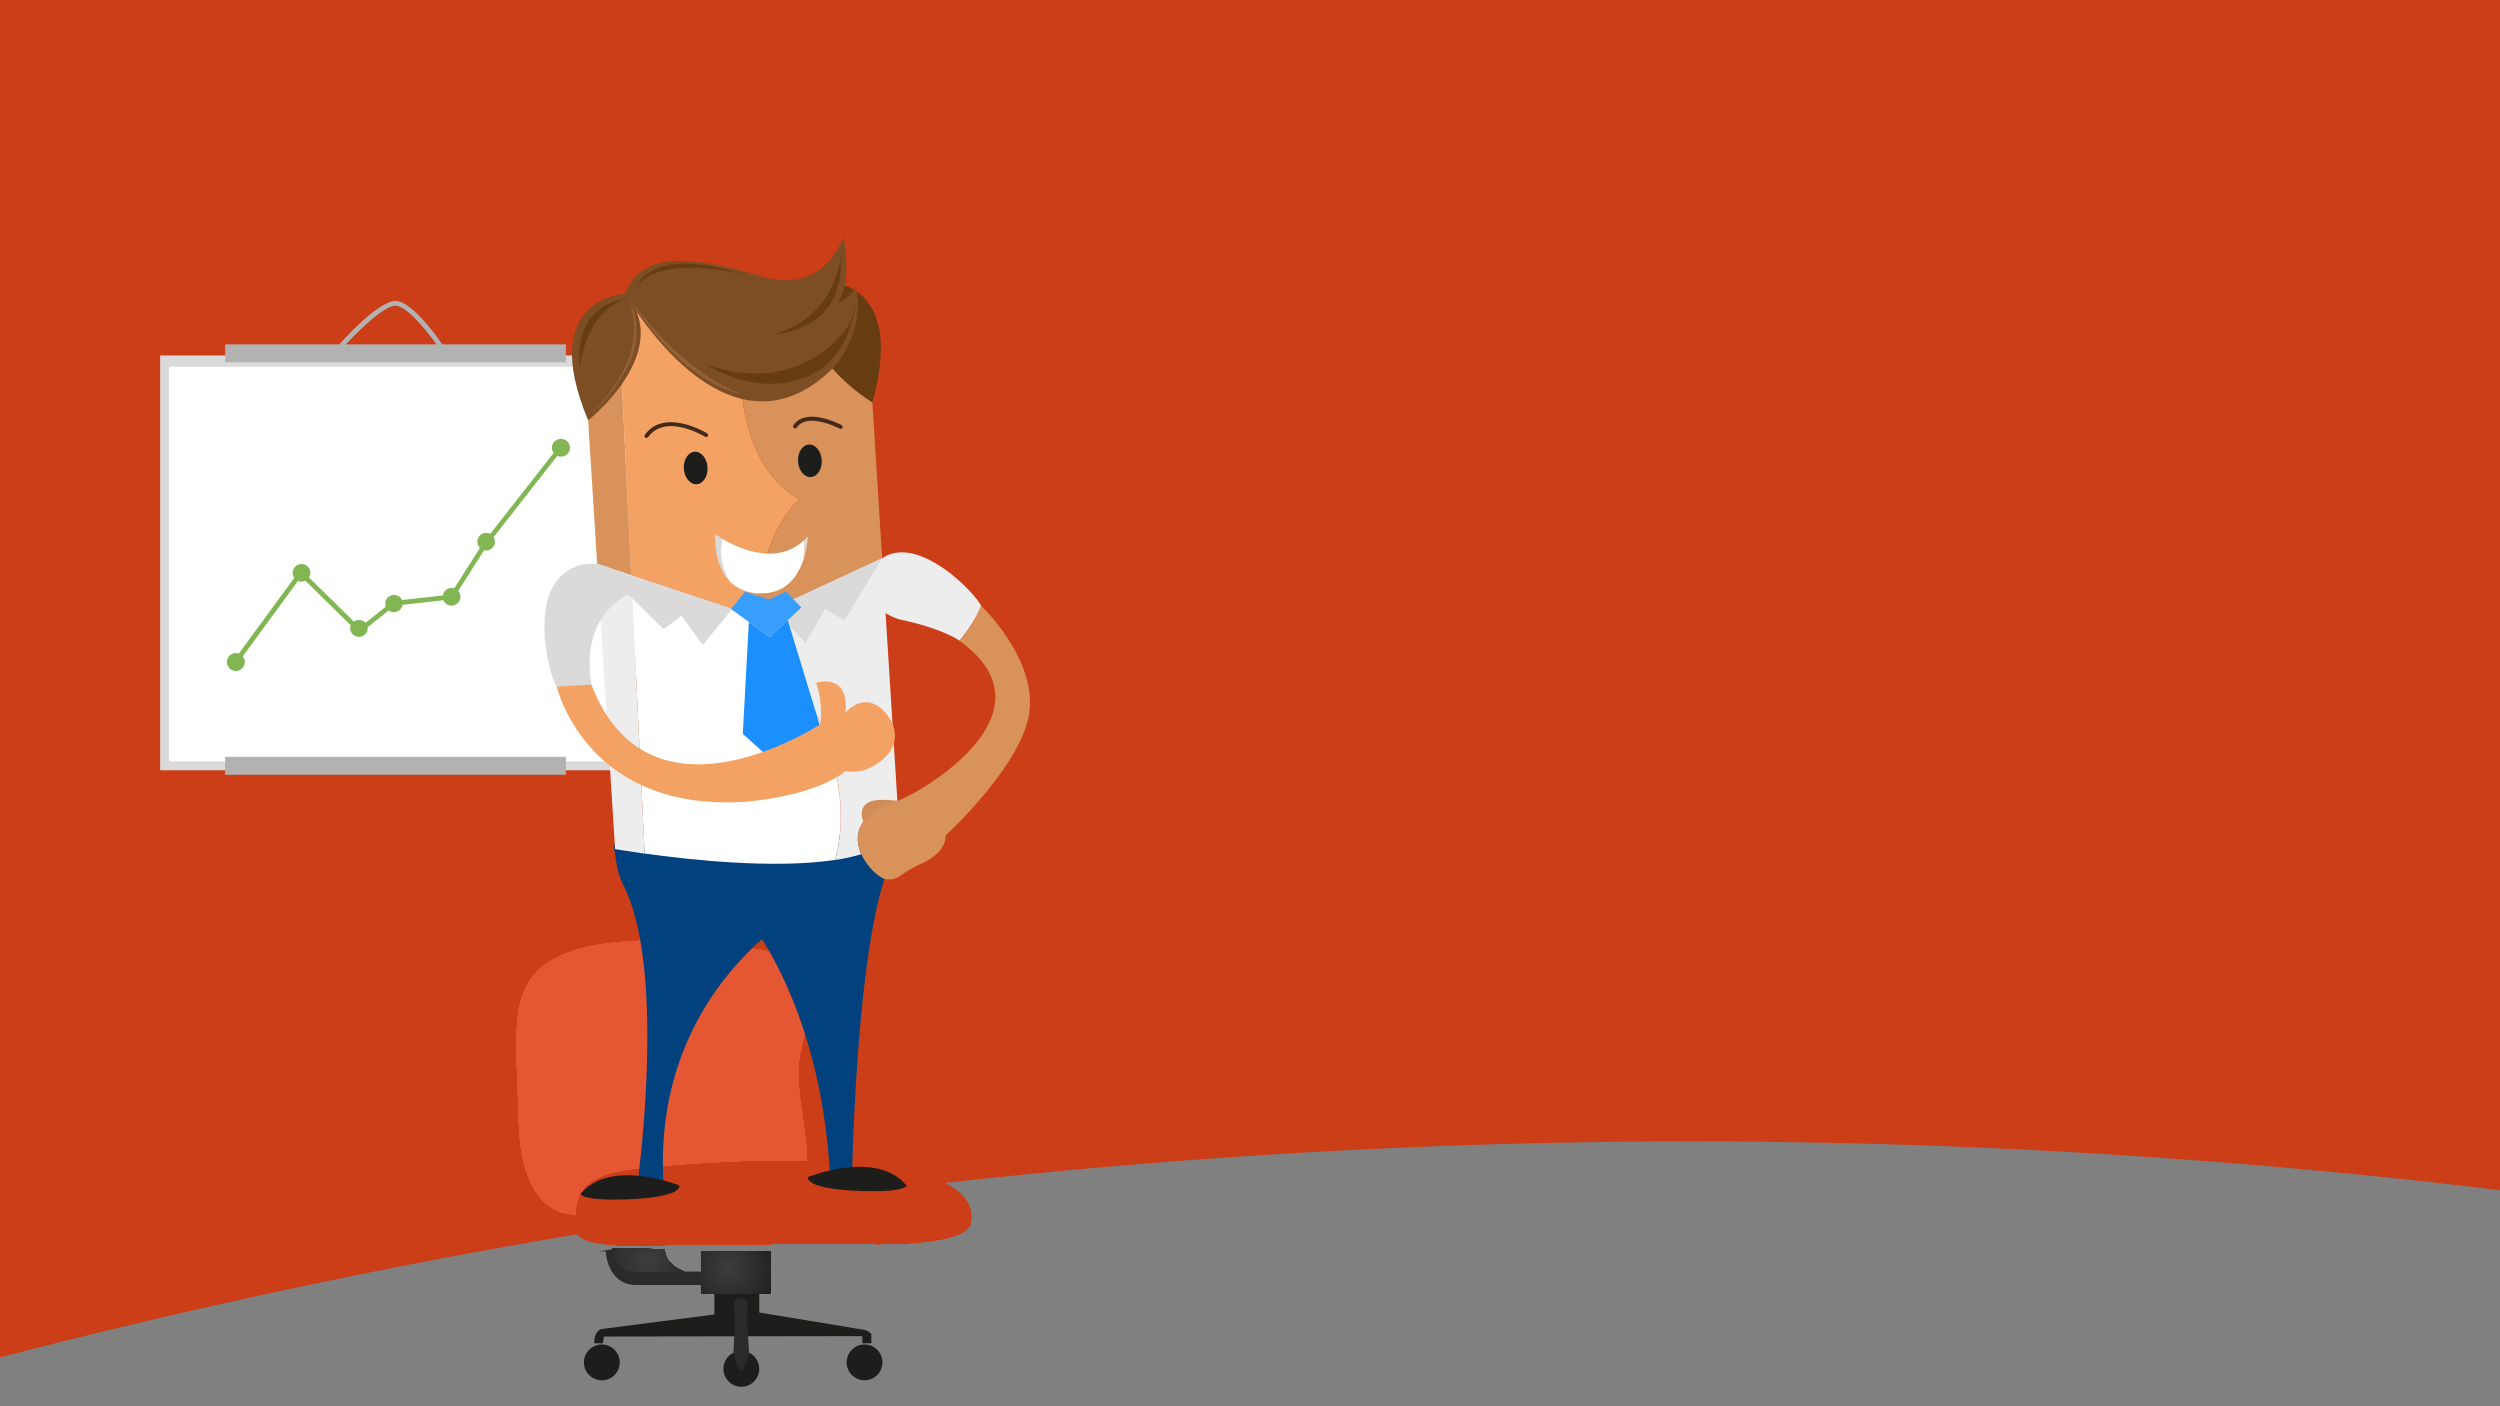 <svg id="Layer_1" data-name="Layer 1" xmlns="http://www.w3.org/2000/svg" xmlns:xlink="http://www.w3.org/1999/xlink" viewBox="0 0 1280 720"><rect x="0" y="0" width="1280" height="720" fill="#808080" stroke="none"/><defs><style>.cls-1{fill:#e55732;}.cls-2{fill:#cc3e18;}.cls-3{fill:none;}.cls-4{clip-path:url(#clip-path);}.cls-5{clip-path:url(#clip-path-2);}.cls-6{fill:#01427e;}.cls-7{fill:#fff;}.cls-8{fill:#dadada;}.cls-9{fill:#b2b2b2;}.cls-10{fill:#81b652;}.cls-11{clip-path:url(#clip-path-3);}.cls-12{fill:#1d1d1b;}.cls-13{fill:#1e1e1d;}.cls-14{fill:#20201e;}.cls-15{fill:#212120;}.cls-16{fill:#232221;}.cls-17{fill:#242422;}.cls-18{fill:#252524;}.cls-19{fill:#272625;}.cls-20{fill:#282827;}.cls-21{fill:#292928;}.cls-22{fill:#2a2a29;}.cls-23{fill:#2c2c2b;}.cls-24{fill:#2d2d2c;}.cls-25{fill:#2e2e2d;}.cls-26{fill:#302f2e;}.cls-27{fill:#313130;}.cls-28{fill:#323231;}.cls-29{fill:#333332;}.cls-30{fill:#343433;}.cls-31{fill:#353534;}.cls-32{fill:#373636;}.cls-33{fill:#383837;}.cls-34{fill:#393938;}.cls-35{fill:#3a3a39;}.cls-36{fill:#3b3b3a;}.cls-37{fill:#3c3c3b;}.cls-38{clip-path:url(#clip-path-4);}.cls-39{fill:#ededed;}.cls-40{fill:#d9925a;}.cls-41{fill:#f3a264;}.cls-42{fill:#d08d57;}.cls-43{fill:#7d4e24;}.cls-44{fill:#683c11;}.cls-45{fill:#936037;}.cls-46{fill:#432918;}.cls-47{fill:#389efe;}.cls-48{fill:#1b8ffd;}</style><clipPath id="clip-path"><path id="SVGID" class="cls-1" d="M293.22,621.62s-26.31,2.5-27.57-47.62-7.51-75.18,27.57-87.09,99.62,0,99.62,0S421,493.81,410.22,537c-7.63,30.55,18.95,67.7-14.88,84.6-30.7,11.88-102.12,0-102.12,0Z"/></clipPath><clipPath id="clip-path-2"><path id="SVGID-2" data-name="SVGID" class="cls-2" d="M316.4,637.69c0-1-23.18.79-21.93-10.78s-.62-24.09,28.82-27.85,182.94-16.34,173.55,27.85c-5,12.69-60.78,9.84-60.78,9.64L316.4,637.69Z"/></clipPath><clipPath id="clip-path-3"><polygon id="SVGID-3" data-name="SVGID" class="cls-3" points="394.49 662.53 358.91 662.53 358.91 640.72 394.49 640.72 394.49 662.53 394.49 662.53"/></clipPath><clipPath id="clip-path-4"><path id="SVGID-4" data-name="SVGID" class="cls-3" d="M340.33,639.57l-26.95-.39s.73,11.87,10.78,11.87h26.21s-10-3.08-10-11.48Z"/></clipPath></defs><title>Landlords</title><path class="cls-2" d="M0,0V695a3445.23,3445.23,0,0,1,1280-85.61V0Z"/><path id="SVGID-5" data-name="SVGID" class="cls-1" d="M293.22,621.62s-26.31,2.5-27.57-47.62-7.51-75.18,27.57-87.09,99.62,0,99.62,0S421,493.81,410.22,537c-7.63,30.55,18.95,67.7-14.88,84.6-30.7,11.88-102.12,0-102.12,0Z"/><g class="cls-4"><polygon class="cls-1" points="257.59 474.72 428.61 474.72 428.61 633.1 257.59 633.1 257.59 474.72 257.59 474.72"/><path class="cls-1" d="M256.86,627.1A132.1,132.1,0,0,1,248,617h8.41V473.57H430.9V629.66h10.58a132,132,0,0,1-20.91,16.42V635.4H277.1v8.74a132.22,132.22,0,0,1-20.24-17Z"/><path class="cls-1" d="M259.64,624.67a128.43,128.43,0,0,1-16-20.26h12.86V473.57h175.6V627.36h8.44a132.77,132.77,0,0,1-21.07,16v-8h-140v5.9a128.68,128.68,0,0,1-19.76-16.63Z"/><path class="cls-1" d="M261.28,622.54a121.74,121.74,0,0,1-15.66-19.28h10.83V473.57H430.9v151.5h5.61a123.65,123.65,0,0,1-19.38,15.59V635.4H280.55v3a124,124,0,0,1-19.27-15.83Z"/><path class="cls-1" d="M264,620a120.3,120.3,0,0,1-15.2-19h7.67V472.42H430.9V621.63h3.26a119.47,119.47,0,0,1-40,25.91V635.4H303.5v11.41A119.91,119.91,0,0,1,264,620Z"/><path class="cls-1" d="M266.13,617.36a118.33,118.33,0,0,1-14.82-18.69h5.14V472.42H430.9V619.33h.87A115.76,115.76,0,0,1,393,644.54V635.4H304.65v8.35a117,117,0,0,1-38.52-26.39Z"/><path class="cls-1" d="M269,615.94a117.36,117.36,0,0,1-24.44-39.08h11.91V491.93H245.83a115.48,115.48,0,0,1,10.62-20v.47H430.9v127.4h13.23A116.84,116.84,0,0,1,429.37,618,110.9,110.9,0,0,1,269,615.94Z"/><path class="cls-1" d="M272.06,612.83a111.13,111.13,0,0,1-23.61-37.11h8V493.08h-7.26A101.14,101.14,0,0,1,259.88,475a103.93,103.93,0,0,1,6.9-8.41v7H428.61V459.3A81.6,81.6,0,0,1,443.12,477H430.9V597.52h10.34A111,111,0,0,1,427,614.8a108.36,108.36,0,0,1-154.93-2Z"/><path class="cls-1" d="M274.07,609.87A106.35,106.35,0,0,1,276,459.42v13H426.31v-11.5a108.9,108.9,0,0,1,13.41,17.24H430.9V595.23h7.53a106.51,106.51,0,0,1-164.36,14.64Z"/><path class="cls-1" d="M276.43,608.29a103.38,103.38,0,0,1,1.82-146v10.15H424v-9.53a110.59,110.59,0,0,1,13,17.56H430.9V594.08h4.69a104.23,104.23,0,0,1-13.41,16,102.94,102.94,0,0,1-145.75-1.82Z"/><path class="cls-1" d="M278.79,605.33a98.73,98.73,0,0,1,1.76-140.18v8.42H421.72V467.2A97.74,97.74,0,0,1,443.23,500H430.9v74.6h11.18a98.67,98.67,0,0,1-22.31,32.52,100.09,100.09,0,0,1-141-1.76Z"/><path class="cls-1" d="M281.14,603.24a95.91,95.91,0,0,1,1.7-135.87v6.2H419.42v-4a94.15,94.15,0,0,1,20.82,31.54H430.9v72.31h8a96.46,96.46,0,0,1-157.78,29.82Z"/><path class="cls-1" d="M284.65,600.34a93,93,0,0,1,1.64-131.23v3.31H417.13v-1.66A92.66,92.66,0,1,1,284.65,600.34Z"/><path class="cls-1" d="M287,597.94a89.37,89.37,0,0,1,1.58-126.36v.84H401.06V461.53A89.36,89.36,0,1,1,287,597.94Z"/><path class="cls-1" d="M289.59,595.54a86.19,86.19,0,0,1,15.06-132.35v9.23h94.11v-8a87.38,87.38,0,0,1,22.36,22.15,85.58,85.58,0,0,1-.63,98.94C388.36,630,326,633.1,289.59,595.54Z"/><path class="cls-1" d="M291.79,593.14a82.57,82.57,0,0,1,28.93-134.42v13.7h62V459.5a82.45,82.45,0,1,1-90.91,133.64Z"/><path class="cls-1" d="M294,590.74a79,79,0,0,1,27.86-128.82v10.5h59.68v-9.76A79.15,79.15,0,1,1,294,590.74Z"/><path class="cls-1" d="M296.37,588.89a75.61,75.61,0,1,1,106.93,1.34,75.61,75.61,0,0,1-106.93-1.34Z"/><path class="cls-1" d="M298.83,586.49a72.18,72.18,0,1,1,102.07,1.28,72.18,72.18,0,0,1-102.07-1.28Z"/><path class="cls-1" d="M301.29,584.09a68.74,68.74,0,1,1,97.21,1.22,68.74,68.74,0,0,1-97.21-1.22Z"/><path class="cls-1" d="M303.75,581.69a65.3,65.3,0,1,1,92.35,1.16,65.3,65.3,0,0,1-92.35-1.16Z"/><path class="cls-1" d="M306.21,579.29a61.87,61.87,0,1,1,87.49,1.1,61.85,61.85,0,0,1-87.49-1.1Z"/><path class="cls-1" d="M308.67,576.89a58.43,58.43,0,1,1,82.63,1,58.43,58.43,0,0,1-82.63-1Z"/><path class="cls-1" d="M311.13,574.49a55,55,0,1,1,77.77,1,55,55,0,0,1-77.77-1Z"/><path class="cls-1" d="M313.59,572.09a51.56,51.56,0,1,1,72.91.91,51.55,51.55,0,0,1-72.91-.91Z"/><path class="cls-1" d="M316.05,569.69a48.12,48.12,0,1,1,68.05.85,48.12,48.12,0,0,1-68.05-.85Z"/><path class="cls-1" d="M318.51,567.29a44.68,44.68,0,1,1,63.19.79,44.68,44.68,0,0,1-63.19-.79Z"/><path class="cls-1" d="M321,564.89a41.25,41.25,0,1,1,58.33.73,41.25,41.25,0,0,1-58.33-.73Z"/><path class="cls-1" d="M323.44,562.49a37.8,37.8,0,1,1,53.46.67,37.81,37.81,0,0,1-53.46-.67Z"/><path class="cls-1" d="M325.9,560.09a34.37,34.37,0,1,1,48.6.61,34.36,34.36,0,0,1-48.6-.61Z"/><path class="cls-1" d="M328.36,557.69a30.93,30.93,0,1,1,43.74.55,30.93,30.93,0,0,1-43.74-.55Z"/><path class="cls-1" d="M330.82,555.29a27.49,27.49,0,1,1,38.88.49,27.49,27.49,0,0,1-38.88-.49Z"/><path class="cls-1" d="M333.28,552.89a24.06,24.06,0,1,1,34,.43,24.06,24.06,0,0,1-34-.43Z"/><path class="cls-1" d="M335.74,550.49a20.62,20.62,0,1,1,29.16.37,20.62,20.62,0,0,1-29.16-.37Z"/><path class="cls-1" d="M338.2,548.09a17.18,17.18,0,1,1,24.3.31,17.18,17.18,0,0,1-24.3-.31Z"/><path class="cls-1" d="M340.66,545.69a13.74,13.74,0,1,1,19.44.25,13.75,13.75,0,0,1-19.44-.25Z"/><path class="cls-1" d="M343.12,543.29a10.31,10.31,0,1,1,14.58.19,10.3,10.3,0,0,1-14.58-.19Z"/><path class="cls-1" d="M345.58,540.9a6.87,6.87,0,1,1,9.72.12,6.88,6.88,0,0,1-9.72-.12Z"/><path class="cls-1" d="M348,538.5a3.44,3.44,0,1,1,4.86.06,3.43,3.43,0,0,1-4.86-.06Z"/></g><path id="SVGID-6" data-name="SVGID" class="cls-2" d="M316.4,637.69c0-1-23.18.79-21.93-10.78s-.62-24.09,28.82-27.85,182.94-16.34,173.55,27.85c-5,12.69-60.78,9.84-60.78,9.64L316.4,637.69Z"/><g class="cls-5"><polygon class="cls-2" points="293.17 582.6 506.65 582.6 506.65 639.99 293.17 639.99 293.17 582.6 293.17 582.6"/><polygon class="cls-2" points="507.8 614.12 507.8 641.14 290.88 641.14 290.88 580.31 507.8 580.31 507.8 614.12 507.8 614.12"/><path class="cls-2" d="M511,614.74a135,135,0,0,1-3.18,26.89c-1,4.37-3.47,12.86-3.47,12.86V641.14H290.88V580.31H505.5V573.7q1.88,6.62,3.12,13.49h-.82v27.55Z"/><path class="cls-2" d="M506.87,614.08a144.47,144.47,0,0,1-2.82,26.39q-1.29,6.39-3.14,12.52V641.14h-210V580.31H502.06V575q1.67,6.19,2.77,12.62a145.23,145.23,0,0,1,2,26.48Z"/><path class="cls-2" d="M503.42,614a136,136,0,0,1-2.82,25.66q-1.29,6.21-3.13,12.17V641.14H290.88V580.31H498.62V576c1.1,4,2,8.11,2.76,12.27a136.46,136.46,0,0,1,2,25.74Z"/><path class="cls-2" d="M500,614a128.45,128.45,0,0,1-2.82,24.93c-.86,4-1.91,8-3.13,11.82v-9.57H290.88V580.31H495.17V577q1.66,5.84,2.77,11.92a128.79,128.79,0,0,1,2,25Z"/><path class="cls-2" d="M496.44,614.27a121.06,121.06,0,0,1-2.84,24.19c-.86,3.9-3,11.47-3,11.47v-8.79H290.88V580.31H488.29v-13a130.22,130.22,0,0,1,8.15,46.95Z"/><path class="cls-2" d="M492.79,614.21a117.59,117.59,0,0,1-2.74,23.46c-.84,3.78-2.91,11.12-2.91,11.12v-7.65H290.88V580.31h194V568.68a125.24,125.24,0,0,1,8,45.53Z"/><path class="cls-2" d="M488.76,613.79a124.45,124.45,0,0,1-2.4,22.72q-1.1,5.49-2.66,10.78v-6.15H290.88V580.31H481.4V569.68a123.33,123.33,0,0,1,7.36,44.11Z"/><path class="cls-2" d="M485.32,613.73a117.52,117.52,0,0,1-2.4,22c-.73,3.54-1.62,7-2.67,10.43v-5H290.88V580.31H478V571a116.16,116.16,0,0,1,7.36,42.69Z"/><path class="cls-2" d="M481.86,614c-.23,14.59-9.64,41-9.64,41V641.14H290.88V580.31H474.52v-7.54A110.66,110.66,0,0,1,481.86,614Z"/><path class="cls-2" d="M478.22,614c-.23,14.09-9.44,39.58-9.44,39.58V641.14H290.88V580.31H471.07v-6.17A105.72,105.72,0,0,1,478.22,614Z"/><path class="cls-2" d="M474.24,613.55a104.42,104.42,0,0,1-7.76,38.17V641.14H290.88V580.31H467.63v-5.17a104.69,104.69,0,0,1,6.61,38.41Z"/><path class="cls-2" d="M470.8,613.49A97.47,97.47,0,0,1,463,650.24v-9.1H290.88V580.31H464.19V576.5a97.51,97.51,0,0,1,6.61,37Z"/><path class="cls-2" d="M467.35,613.36a90.31,90.31,0,0,1-7.76,35.25v-7.47H292v4.77a90.72,90.72,0,0,1,1.14-70.74v5.14H460.74v-2.44a90.2,90.2,0,0,1,6.61,35.49Z"/><path class="cls-2" d="M463.9,613.3a83.58,83.58,0,0,1-7.75,33.84v-6H295.47v3.41a83.84,83.84,0,0,1,1.15-67.91v3.67H457.3v-1.08a83.37,83.37,0,0,1,6.6,34.07Z"/><path class="cls-2" d="M460.31,613.24a78.76,78.76,0,0,1-7.6,32.43v-4.53H298.91v2.05a77.29,77.29,0,0,1,1.15-65.08v2.2H445.82v-14a81.68,81.68,0,0,1,8,14.32,78.49,78.49,0,0,1,6.48,32.65Z"/><path class="cls-2" d="M455.6,613.18a84.42,84.42,0,0,1-6.34,31v-3.06h-148v1.2a93.51,93.51,0,0,1-5.16-31.3,90,90,0,0,1,6.3-31.1v.37H443.53V568.25A82.29,82.29,0,0,1,450.2,582a85,85,0,0,1,5.4,31.23Z"/><path class="cls-2" d="M452.15,613.12a77.48,77.48,0,0,1-6.33,29.62v-1.6H312.68v12.94A51.13,51.13,0,0,1,305.23,641a76.8,76.8,0,0,1,1-59.56,58.4,58.4,0,0,1,7.64-12.88v11.78H440.08V570.23a77.06,77.06,0,0,1,12.07,42.89Z"/><path class="cls-2" d="M449.86,613.06a71,71,0,0,1-6.33,28.21v-.13H315v11a83.17,83.17,0,0,1-6.37-12.48,73.14,73.14,0,0,1,.91-56.73,103.11,103.11,0,0,1,6.61-12.27v9.7H437.79v-8.09a71.58,71.58,0,0,1,6.67,12.45,70.68,70.68,0,0,1,5.4,28.39Z"/><path class="cls-2" d="M444.64,613a74.1,74.1,0,0,1-5.4,26.8,71.12,71.12,0,0,1-6,11.63V641.14H318.42v8.44a71.64,71.64,0,0,1-5.69-11.83,74.79,74.79,0,0,1,.8-53.77,71.12,71.12,0,0,1,6-11.63v8H434.34V574.2A71,71,0,0,1,440,586a74.18,74.18,0,0,1,4.6,27Z"/><path class="cls-2" d="M441.93,612.94a63.31,63.31,0,0,1-5.75,25.39,64.48,64.48,0,0,1-6.43,11v-8.21h-109v6.46A66,66,0,0,1,315,636.38a67.35,67.35,0,0,1,.8-50.93,66,66,0,0,1,6-11v5.88h101V566.37a64.07,64.07,0,0,1,19.06,46.57Z"/><path class="cls-2" d="M436.46,612.89a66.75,66.75,0,0,1-4.79,24,63,63,0,0,1-5.36,10.4v-6.12H332.2v14.28a60.21,60.21,0,0,1-17.93-44.09,61.06,61.06,0,0,1,19.07-43.5v12.48h87.23V568.9a64.84,64.84,0,0,1,15.89,44Z"/><path class="cls-2" d="M434.5,613.27a59.35,59.35,0,0,1-17.37,40.94V641.14H334.49v11.74a57.54,57.54,0,0,1-16.58-41.49,58.16,58.16,0,0,1,17.73-40.95v9.87h82.64v-8.54a58.77,58.77,0,0,1,16.22,41.5Z"/><path class="cls-2" d="M430.13,612.77a56.59,56.59,0,0,1-15.3,38.3v-9.93h-78v8.68a57.8,57.8,0,0,1,1.14-77.11v7.6H416V574a56.85,56.85,0,0,1,14.15,38.81Z"/><path class="cls-2" d="M426.7,612.71a51,51,0,0,1-15.31,35.74v-7.31H339.08v6.15a51.3,51.3,0,0,1,1.15-72v5h72.31v-3.82a51.08,51.08,0,0,1,14.16,36.22Z"/><path class="cls-2" d="M424.41,612.65a45.77,45.77,0,0,1-15.32,33.19v-4.7H342.53v3.62a45.24,45.24,0,0,1,1.14-66.82v2.37h66.57V579a45.62,45.62,0,0,1,14.17,33.63Z"/><path class="cls-2" d="M420.14,612.53a43.58,43.58,0,0,1-13.34,30.71v-2.1h-62v1.1a43.78,43.78,0,1,1,75.32-29.71Z"/><path class="cls-2" d="M416.28,613a40.08,40.08,0,1,1-39.43-40.72A40.09,40.09,0,0,1,416.28,613Z"/><path class="cls-2" d="M412.64,612.92a36.44,36.44,0,1,1-35.84-37,36.43,36.43,0,0,1,35.84,37Z"/><path class="cls-2" d="M409,612.86a32.79,32.79,0,1,1-32.26-33.32A32.79,32.79,0,0,1,409,612.86Z"/><path class="cls-2" d="M405.35,612.8a29.15,29.15,0,1,1-28.67-29.62,29.16,29.16,0,0,1,28.67,29.62Z"/><path class="cls-2" d="M401.71,612.74a25.51,25.51,0,1,1-25.09-25.92,25.51,25.51,0,0,1,25.09,25.92Z"/><path class="cls-2" d="M398.07,612.68a21.86,21.86,0,1,1-21.51-22.21,21.88,21.88,0,0,1,21.51,22.21Z"/><path class="cls-2" d="M394.42,612.62a18.22,18.22,0,1,1-17.92-18.51,18.23,18.23,0,0,1,17.92,18.51Z"/><path class="cls-2" d="M390.78,612.56a14.58,14.58,0,1,1-14.34-14.81,14.58,14.58,0,0,1,14.34,14.81Z"/><path class="cls-2" d="M387.14,612.5a10.93,10.93,0,1,1-10.76-11.1,10.94,10.94,0,0,1,10.76,11.1Z"/><path class="cls-2" d="M383.49,612.45a7.29,7.29,0,1,1-7.16-7.41,7.28,7.28,0,0,1,7.16,7.41Z"/><path class="cls-2" d="M379.85,612.39a3.65,3.65,0,1,1-3.58-3.71,3.64,3.64,0,0,1,3.58,3.71Z"/></g><path class="cls-6" d="M459.69,419.89l-1.53-9.84c-18.79,33.19-144,22.46-144,22.46l1.54,9.85a37.14,37.14,0,0,0,3.4,10.77h0c22.52,43.54,7.33,152.41,7.33,152.41l13.39,1.85c-4.61-67.81,29.79-108.49,50.36-126.5C401.58,499,421,538,424.84,599.55l11.52-1.06S438.55,485.35,454.68,445a37.08,37.08,0,0,0,5-25.14Z"/><polygon class="cls-7" points="323.01 392.08 84.28 392.08 84.28 185.49 323.01 185.49 323.01 392.08 323.01 392.08"/><path class="cls-8" d="M86.58,389.78H320.72v-202H86.58v202Zm238.73,4.59H82V182H325.31V394.37Z"/><polygon class="cls-9" points="289.73 176.31 115.27 176.31 115.27 185.49 289.73 185.49 289.73 176.31 289.73 176.31"/><polygon class="cls-9" points="289.73 387.49 115.27 387.49 115.27 396.67 289.73 396.67 289.73 387.49 289.73 387.49"/><path class="cls-9" d="M174.73,178.91l-1.85-1.62c2.08-2.38,20.64-23.21,29.56-23.21S225.6,175,227.18,177.42l-2.05,1.36c-4.1-6.18-16.16-22.24-22.69-22.24s-22.25,16.15-27.71,22.37Z"/><path class="cls-10" d="M287.11,224.75a4.51,4.51,0,0,0-4.52,4.51,4.42,4.42,0,0,0,.88,2.65L251,273.34a4.57,4.57,0,0,0-2.05-.51,4.52,4.52,0,0,0-3.2,7.71l-13.17,20.69a4.45,4.45,0,0,0-5.79,3.65l-20.93,2.33a4.52,4.52,0,0,0-8.35,3.44l-10.37,8.26a4.47,4.47,0,0,0-5.93-.64l-23-22.61a4.51,4.51,0,1,0-7.55.21l-28.37,38.76a4.56,4.56,0,0,0-1.48-.26,4.57,4.57,0,1,0,3.49,1.68l28.27-38.61a4.33,4.33,0,0,0,1.8.38,4.6,4.6,0,0,0,2-.49l23.27,22.87a4.45,4.45,0,0,0-.36,1.75,4.52,4.52,0,0,0,9,0,5.16,5.16,0,0,0-.08-.79l10.8-8.58a4.49,4.49,0,0,0,7.06-2.92l21-2.33a4.51,4.51,0,1,0,7.53-4.75l13.27-20.85a4.42,4.42,0,0,0,1,.13,4.5,4.5,0,0,0,3.85-6.84l32.58-41.58a4.56,4.56,0,0,0,1.7.33,4.51,4.51,0,1,0,0-9Z"/><g class="cls-11"><polygon class="cls-12" points="358.91 640.72 394.49 640.72 394.49 662.53 358.91 662.53 358.91 640.72 358.91 640.72"/><path class="cls-12" d="M401.24,649.61c-.25,14.68-13,26.39-28.51,26.15s-27.86-12.33-27.61-27h11.49V638.42h36.73v-7.73a25.82,25.82,0,0,1,7.9,18.92Z"/><path class="cls-13" d="M399.71,649.58c-.24,14.09-12.39,25.33-27.13,25.1s-26.51-11.83-26.27-25.93h10.3V638.42h35.58v-7a24.83,24.83,0,0,1,7.52,18.17Z"/><path class="cls-14" d="M398.18,649.54c-.22,13.51-11.76,24.29-25.76,24.07s-25.17-11.35-24.95-24.86h9.14V638.42H391v-6.29a23.93,23.93,0,0,1,7.14,17.41Z"/><path class="cls-15" d="M397.58,649.68a24.64,24.64,0,1,1-24.24-25,24.64,24.64,0,0,1,24.24,25Z"/><path class="cls-16" d="M396.51,649.66a23.57,23.57,0,1,1-23.19-23.95,23.58,23.58,0,0,1,23.19,23.95Z"/><path class="cls-17" d="M395.44,649.65a22.5,22.5,0,1,1-22.14-22.87,22.5,22.5,0,0,1,22.14,22.87Z"/><path class="cls-18" d="M394.37,649.63a21.43,21.43,0,1,1-21.09-21.77,21.44,21.44,0,0,1,21.09,21.77Z"/><path class="cls-19" d="M393.29,649.61a20.36,20.36,0,1,1-20-20.68,20.36,20.36,0,0,1,20,20.68Z"/><path class="cls-20" d="M392.22,649.59a19.29,19.29,0,1,1-19-19.59,19.29,19.29,0,0,1,19,19.59Z"/><path class="cls-21" d="M391.15,649.58a18.21,18.21,0,1,1-17.92-18.51,18.2,18.2,0,0,1,17.92,18.51Z"/><path class="cls-22" d="M390.08,649.56a17.14,17.14,0,1,1-16.87-17.42,17.13,17.13,0,0,1,16.87,17.42Z"/><path class="cls-23" d="M389,649.54a16.07,16.07,0,1,1-15.81-16.33A16.07,16.07,0,0,1,389,649.54Z"/><path class="cls-24" d="M387.94,649.52a15,15,0,1,1-14.76-15.24,15,15,0,0,1,14.76,15.24Z"/><path class="cls-25" d="M386.87,649.51a13.93,13.93,0,1,1-13.71-14.16,13.94,13.94,0,0,1,13.71,14.16Z"/><path class="cls-26" d="M385.79,649.49a12.86,12.86,0,1,1-12.64-13.06,12.86,12.86,0,0,1,12.64,13.06Z"/><path class="cls-27" d="M384.72,649.47a11.79,11.79,0,1,1-11.59-12,11.78,11.78,0,0,1,11.59,12Z"/><path class="cls-28" d="M383.65,649.45a10.71,10.71,0,1,1-10.54-10.88,10.72,10.72,0,0,1,10.54,10.88Z"/><path class="cls-29" d="M382.58,649.44a9.64,9.64,0,1,1-9.49-9.8,9.64,9.64,0,0,1,9.49,9.8Z"/></g><path class="cls-30" d="M381.51,649.42a8.57,8.57,0,1,1-8.43-8.71,8.58,8.58,0,0,1,8.43,8.71Z"/><path class="cls-31" d="M380.44,649.4a7.5,7.5,0,1,1-7.38-7.62,7.5,7.5,0,0,1,7.38,7.62Z"/><path class="cls-32" d="M379.37,649.39a6.43,6.43,0,1,1-6.33-6.54,6.43,6.43,0,0,1,6.33,6.54Z"/><path class="cls-33" d="M378.29,649.37a5.36,5.36,0,1,1-5.27-5.44,5.35,5.35,0,0,1,5.27,5.44Z"/><path class="cls-34" d="M377.22,649.35A4.29,4.29,0,1,1,373,645a4.27,4.27,0,0,1,4.21,4.35Z"/><path class="cls-35" d="M376.15,649.33a3.22,3.22,0,1,1-3.16-3.26,3.22,3.22,0,0,1,3.16,3.26Z"/><path class="cls-36" d="M375.08,649.32a2.14,2.14,0,1,1-2.11-2.18,2.14,2.14,0,0,1,2.11,2.18Z"/><path class="cls-37" d="M374,649.3a1.07,1.07,0,1,1-1.05-1.09A1.07,1.07,0,0,1,374,649.3Z"/><path class="cls-12" d="M441.63,680.73,388.75,672v-9.5h-23v10.52l-57.52,7.41s-4,.43-4,7.32h4.49l.47-3.45,132.33-.21v3.66h4.59v-4.7a7.23,7.23,0,0,0-4.5-2.35Z"/><path class="cls-12" d="M388.73,700.84a9.17,9.17,0,1,1-9.17-9.17,9.16,9.16,0,0,1,9.17,9.17Z"/><path class="cls-12" d="M317.31,697.55a9.17,9.17,0,1,1-9.17-9.16,9.16,9.16,0,0,1,9.17,9.16Z"/><path class="cls-12" d="M451.81,697.55a9.16,9.16,0,1,1-9.16-9.16,9.16,9.16,0,0,1,9.16,9.16Z"/><path class="cls-22" d="M382.27,665.83c1.17,1.65.09,9.4.09,9.4l1.14,16.65s-1.94,9.82-3.94,9.82-4-9.67-4-9.67l.82-16.8s-1.12-6.15-.36-8.66c.72-2.26,5.06-2.38,6.24-.74Z"/><path class="cls-22" d="M310.12,640.72s.65,17.21,15.82,17.21h33v-6.88H323.36a11.61,11.61,0,0,1-9.24-11.48l-7.73,1.15Z"/><g class="cls-38"><polygon class="cls-12" points="314.14 639.57 349.73 639.57 349.73 651.05 314.14 651.05 314.14 639.57 314.14 639.57"/><polygon class="cls-12" points="350.87 645.88 350.87 653.34 311.85 653.34 311.85 638.42 350.87 638.42 350.87 645.88 350.87 645.88"/><polygon class="cls-13" points="350.87 645.88 350.87 653.34 311.85 653.34 311.85 638.42 350.87 638.42 350.87 645.88 350.87 645.88"/><polygon class="cls-14" points="350.87 645.88 350.87 653.34 311.85 653.34 311.85 638.42 350.87 638.42 350.87 645.88 350.87 645.88"/><polygon class="cls-15" points="350.87 645.88 350.87 653.34 311.85 653.34 311.85 638.42 350.87 638.42 350.87 645.88 350.87 645.88"/><polygon class="cls-16" points="350.87 645.88 350.87 653.34 311.85 653.34 311.85 638.42 350.87 638.42 350.87 645.88 350.87 645.88"/><polygon class="cls-17" points="350.87 645.88 350.87 653.34 311.85 653.34 311.85 638.42 350.87 638.42 350.87 645.88 350.87 645.88"/><polygon class="cls-18" points="350.87 645.88 350.87 653.34 311.85 653.34 311.85 638.42 350.87 638.42 350.87 645.88 350.87 645.88"/><path class="cls-19" d="M358.72,645.88a25.8,25.8,0,0,1-7.85,18.51v-11H313v11a25.74,25.74,0,0,1,0-37v11h37.87v-11a25.77,25.77,0,0,1,7.85,18.5Z"/><path class="cls-20" d="M357.33,645.88a24.18,24.18,0,0,1-7.6,17.53V653.34H313v10.07a24,24,0,0,1,0-35.06v10.07h36.73V628.35a24.21,24.21,0,0,1,7.6,17.53Z"/><path class="cls-21" d="M355.71,645.88a22.93,22.93,0,0,1-7.13,16.56v-9.1H314.15v9.1a22.76,22.76,0,0,1,0-33.11v9.09h34.43v-9.09a22.91,22.91,0,0,1,7.13,16.55Z"/><path class="cls-22" d="M354.09,645.88a21.67,21.67,0,0,1-6.66,15.59v-8.13H315.29v8.13a21.59,21.59,0,0,1,0-31.17v8.12h32.14V630.3a21.66,21.66,0,0,1,6.66,15.58Z"/><path class="cls-23" d="M353.29,645.37A21.42,21.42,0,1,1,331.87,624a21.42,21.42,0,0,1,21.42,21.42Z"/><path class="cls-24" d="M351.87,645.37a20,20,0,1,1-20-20,20,20,0,0,1,20,20Z"/><path class="cls-25" d="M350.44,645.37a18.57,18.57,0,1,1-18.57-18.56,18.57,18.57,0,0,1,18.57,18.56Z"/><path class="cls-26" d="M349,645.37a17.14,17.14,0,1,1-17.14-17.13A17.14,17.14,0,0,1,349,645.37Z"/><path class="cls-27" d="M347.58,645.37a15.71,15.71,0,1,1-15.71-15.71,15.71,15.71,0,0,1,15.71,15.71Z"/><path class="cls-28" d="M346.15,645.37a14.28,14.28,0,1,1-14.28-14.28,14.28,14.28,0,0,1,14.28,14.28Z"/><path class="cls-29" d="M344.73,645.37a12.86,12.86,0,1,1-12.86-12.85,12.85,12.85,0,0,1,12.86,12.85Z"/><path class="cls-30" d="M343.3,645.37A11.43,11.43,0,1,1,331.87,634a11.43,11.43,0,0,1,11.43,11.42Z"/><path class="cls-31" d="M341.87,645.37a10,10,0,1,1-10-10,10,10,0,0,1,10,10Z"/><path class="cls-32" d="M340.44,645.37a8.57,8.57,0,1,1-8.57-8.57,8.57,8.57,0,0,1,8.57,8.57Z"/><path class="cls-33" d="M339,645.37a7.14,7.14,0,1,1-7.14-7.14,7.13,7.13,0,0,1,7.14,7.14Z"/><path class="cls-34" d="M337.59,645.37a5.72,5.72,0,1,1-5.72-5.71,5.71,5.71,0,0,1,5.72,5.71Z"/><path class="cls-35" d="M336.16,645.37a4.29,4.29,0,1,1-4.29-4.28,4.29,4.29,0,0,1,4.29,4.28Z"/><path class="cls-36" d="M334.73,645.37a2.86,2.86,0,1,1-2.86-2.85,2.86,2.86,0,0,1,2.86,2.85Z"/><path class="cls-37" d="M333.3,645.37a1.43,1.43,0,1,1-1.43-1.43,1.43,1.43,0,0,1,1.43,1.43Z"/></g><path class="cls-39" d="M305.75,288.73l9.18,146s5.83,1,15.15,2.35l-6.89-142.52-17.44-5.78Z"/><path class="cls-7" d="M387,315.73s-33.07-11-63.84-21.22L330.08,437c22.71,3.2,66.26,8,97.47,3.28C443.82,381.22,387,315.73,387,315.73Z"/><path class="cls-40" d="M316.65,159.17a37.33,37.33,0,0,0-16.93,33.66l5.87,93.26.16,2.64,17.44,5.76-6.54-135.32Z"/><path class="cls-41" d="M387,315.73l.23-.11c2.05-44,22-59.88,22-59.88-29.11-16.23-36.38-63.11-24.88-105.68l-49.73,3.13a37.12,37.12,0,0,0-18,6l6.54,135.32c30.07,10,63.84,21.24,63.84,21.24Z"/><path class="cls-39" d="M451.63,285.87v-.14l-64.59,30s56.79,65.49,40.52,124.58A97.88,97.88,0,0,0,441,437.36c-4.06-9-2.64-20.68,18.45-27.34l-6.05-96.13a26.57,26.57,0,0,0,9.11,3.68c20.62,4.51,28.76,10.47,28.76,10.47s8.06-9.39,11.05-17.9c-3.85-7.59-32.71-36.76-50.68-24.27Z"/><path class="cls-40" d="M412.18,148.93a37.4,37.4,0,0,0-6.63-.2l-21.14,1.33c-11.5,42.57-4.23,89.45,24.88,105.68,0,0-20,15.88-22,59.88l64.36-29.89-.55-8.79-5.87-93.26a37.36,37.36,0,0,0-33-34.75Z"/><polygon class="cls-8" points="305.75 288.73 374.96 311.71 359.86 330.23 348.93 315.31 339.69 322.14 305.75 288.73 305.75 288.73"/><path class="cls-12" d="M362.25,239.23c.29,4.59-2.2,8.48-5.54,8.7s-6.3-3.35-6.59-7.94,2.2-8.49,5.54-8.7,6.3,3.34,6.59,7.94Z"/><polygon class="cls-8" points="451.62 285.73 395.83 311.64 412.39 329.07 422.41 311.95 432.44 317.56 451.62 285.73 451.62 285.73"/><path class="cls-12" d="M408.6,236.31c.29,4.59,3.24,8.14,6.59,7.94s5.83-4.11,5.54-8.7-3.24-8.15-6.59-7.94-5.83,4.11-5.54,8.7Z"/><path class="cls-8" d="M325.23,302.75s-28.85,8.89-22.4,47.72c0,0-16.16,2.85-17.72,1.11-2.86-3.18-10-29.16-4.09-46.51,7.12-20.83,32.54-22.17,44.21-2.32Z"/><path class="cls-8" d="M411.87,276.44a62.08,62.08,0,0,1-.53,10.23,45.61,45.61,0,0,0,2.28-12c-.57.64-1.16,1.24-1.75,1.81Z"/><path class="cls-8" d="M369.9,275.88c-2.33-1.38-3.69-2.4-3.69-2.4s-1.33,15.07,7.23,24c-5.32-9.12-4.65-17.16-3.54-21.56Z"/><path class="cls-7" d="M369.9,275.88c-1.11,4.4-1.78,12.44,3.54,21.56,3.29,3.42,8,5.95,14.87,6.32,14,.74,20.22-8.75,23-17.09a62.08,62.08,0,0,0,.53-10.23c-14.21,13.5-33.89,4.24-42-.56Z"/><path class="cls-42" d="M459.44,410h0s-8.09-1.1-12.54,0-7.09,4.53-4.89,10.77h0c2.92-4.1,8.34-7.9,17.42-10.76Z"/><path class="cls-43" d="M320.14,150.35s-45.46,1.61-19,64.87c0,0,44.59-35.27,19-64.87Z"/><path class="cls-44" d="M419.66,144.09s45.3-4.09,27,62c0,0-48.66-29.4-27-62Z"/><path class="cls-43" d="M320.14,150.35s51.8,92.87,106.91,37.6c0,0,16.55-17.9,11-41.27,0,0-2.16,5.76-9.55,8.71,0,0,8.12-7.37,3.38-34.54,0,0-9.19,30.54-41.62,20.72s-62-14.2-70.16,8.78Z"/><path class="cls-40" d="M502.31,310.14c-3,8.51-11.05,17.9-11.05,17.9,52,37.55-22.16,79-31.82,82h0c-9.08,2.86-14.5,6.66-17.42,10.76-3.87,5.44-3.34,11.43-1,16.58,3.19,7.1,9.75,12.59,12.83,12.83,7,.55,5.7-2.58,18.45-8.32s11.87-14.16,11.87-14.16,40.36-36.84,43-64.29-24.85-53.28-24.85-53.28Z"/><path class="cls-44" d="M360.19,185.86s42.13,19.65,72.3-16.35c0,0,4.62-6,5.71-16.11,0,0-1.47,29.25-24.1,39.09-11.56,5-31,7.64-53.91-6.63Z"/><path class="cls-44" d="M326.36,145.7s8.56-20.69,55.83-4.58c0,0-39.31-11.67-55.83,4.58Z"/><path class="cls-44" d="M395.77,171.22s37.75-1.07,34.58-40.36c0,0-1.49,31.4-34.58,40.36Z"/><path class="cls-45" d="M321.62,151.68s24.73,43.26,58.94,50.33c0,0-29.47-8.38-58.94-50.33Z"/><path class="cls-45" d="M321.57,153.4s10.53,14.82-1.12,36.12c-9.69,16.85-17.85,21.93-17.85,21.93s32-28.16,19-58Z"/><path class="cls-44" d="M318.74,153.31s-25.58,2.87-21.77,35.81c0,0,1-26.29,21.77-35.81Z"/><path class="cls-46" d="M331,224.26a1,1,0,0,1-.6-.2,1,1,0,0,1-.23-1.42c10.07-14,31.68-.9,31.9-.77a1,1,0,0,1,.33,1.41,1,1,0,0,1-1.4.33c-.21-.12-20.21-12.27-29.17.22a1,1,0,0,1-.83.43Z"/><path class="cls-46" d="M430.35,219.55a1,1,0,0,1-.48-.11c-.16-.09-16.49-8.59-21.95-.54a1,1,0,0,1-1.69-1.15c6.48-9.57,23.86-.51,24.6-.12a1,1,0,0,1-.48,1.92Z"/><path class="cls-12" d="M347.9,607s-35.31-14.38-50.65,4.32c0,0,.47,2.88,16.77,2.88s34-1.92,33.88-7.2Z"/><path class="cls-12" d="M413.53,602.7s35.31-14.38,50.66,4.32c0,0-.48,2.88-16.78,2.88s-34-1.92-33.88-7.2Z"/><polygon class="cls-47" points="381.53 302.95 374.29 311.83 394.13 326.18 410.26 311.04 402.41 302.88 393.61 306.97 381.53 302.95 381.53 302.95"/><polygon class="cls-48" points="383.41 318.43 380.31 375.73 405.79 398.71 420.31 373.22 403.33 317.55 394.13 326.18 383.41 318.43 383.41 318.43"/><path class="cls-41" d="M285.11,351.58s14.9,65.07,98,58.82c37.73-3.89,49.71-15.6,49.71-15.6s11,2.86,21.14-7.91c8.6-9.15,1.5-19.07,1.5-19.07s-9.23-16.39-22.64-3c0,0,3.45-19.24-14.93-15.34A50,50,0,0,1,420,370.82s-87.5,57.65-117.18-20.35l-17.72,1.11Z"/></svg>